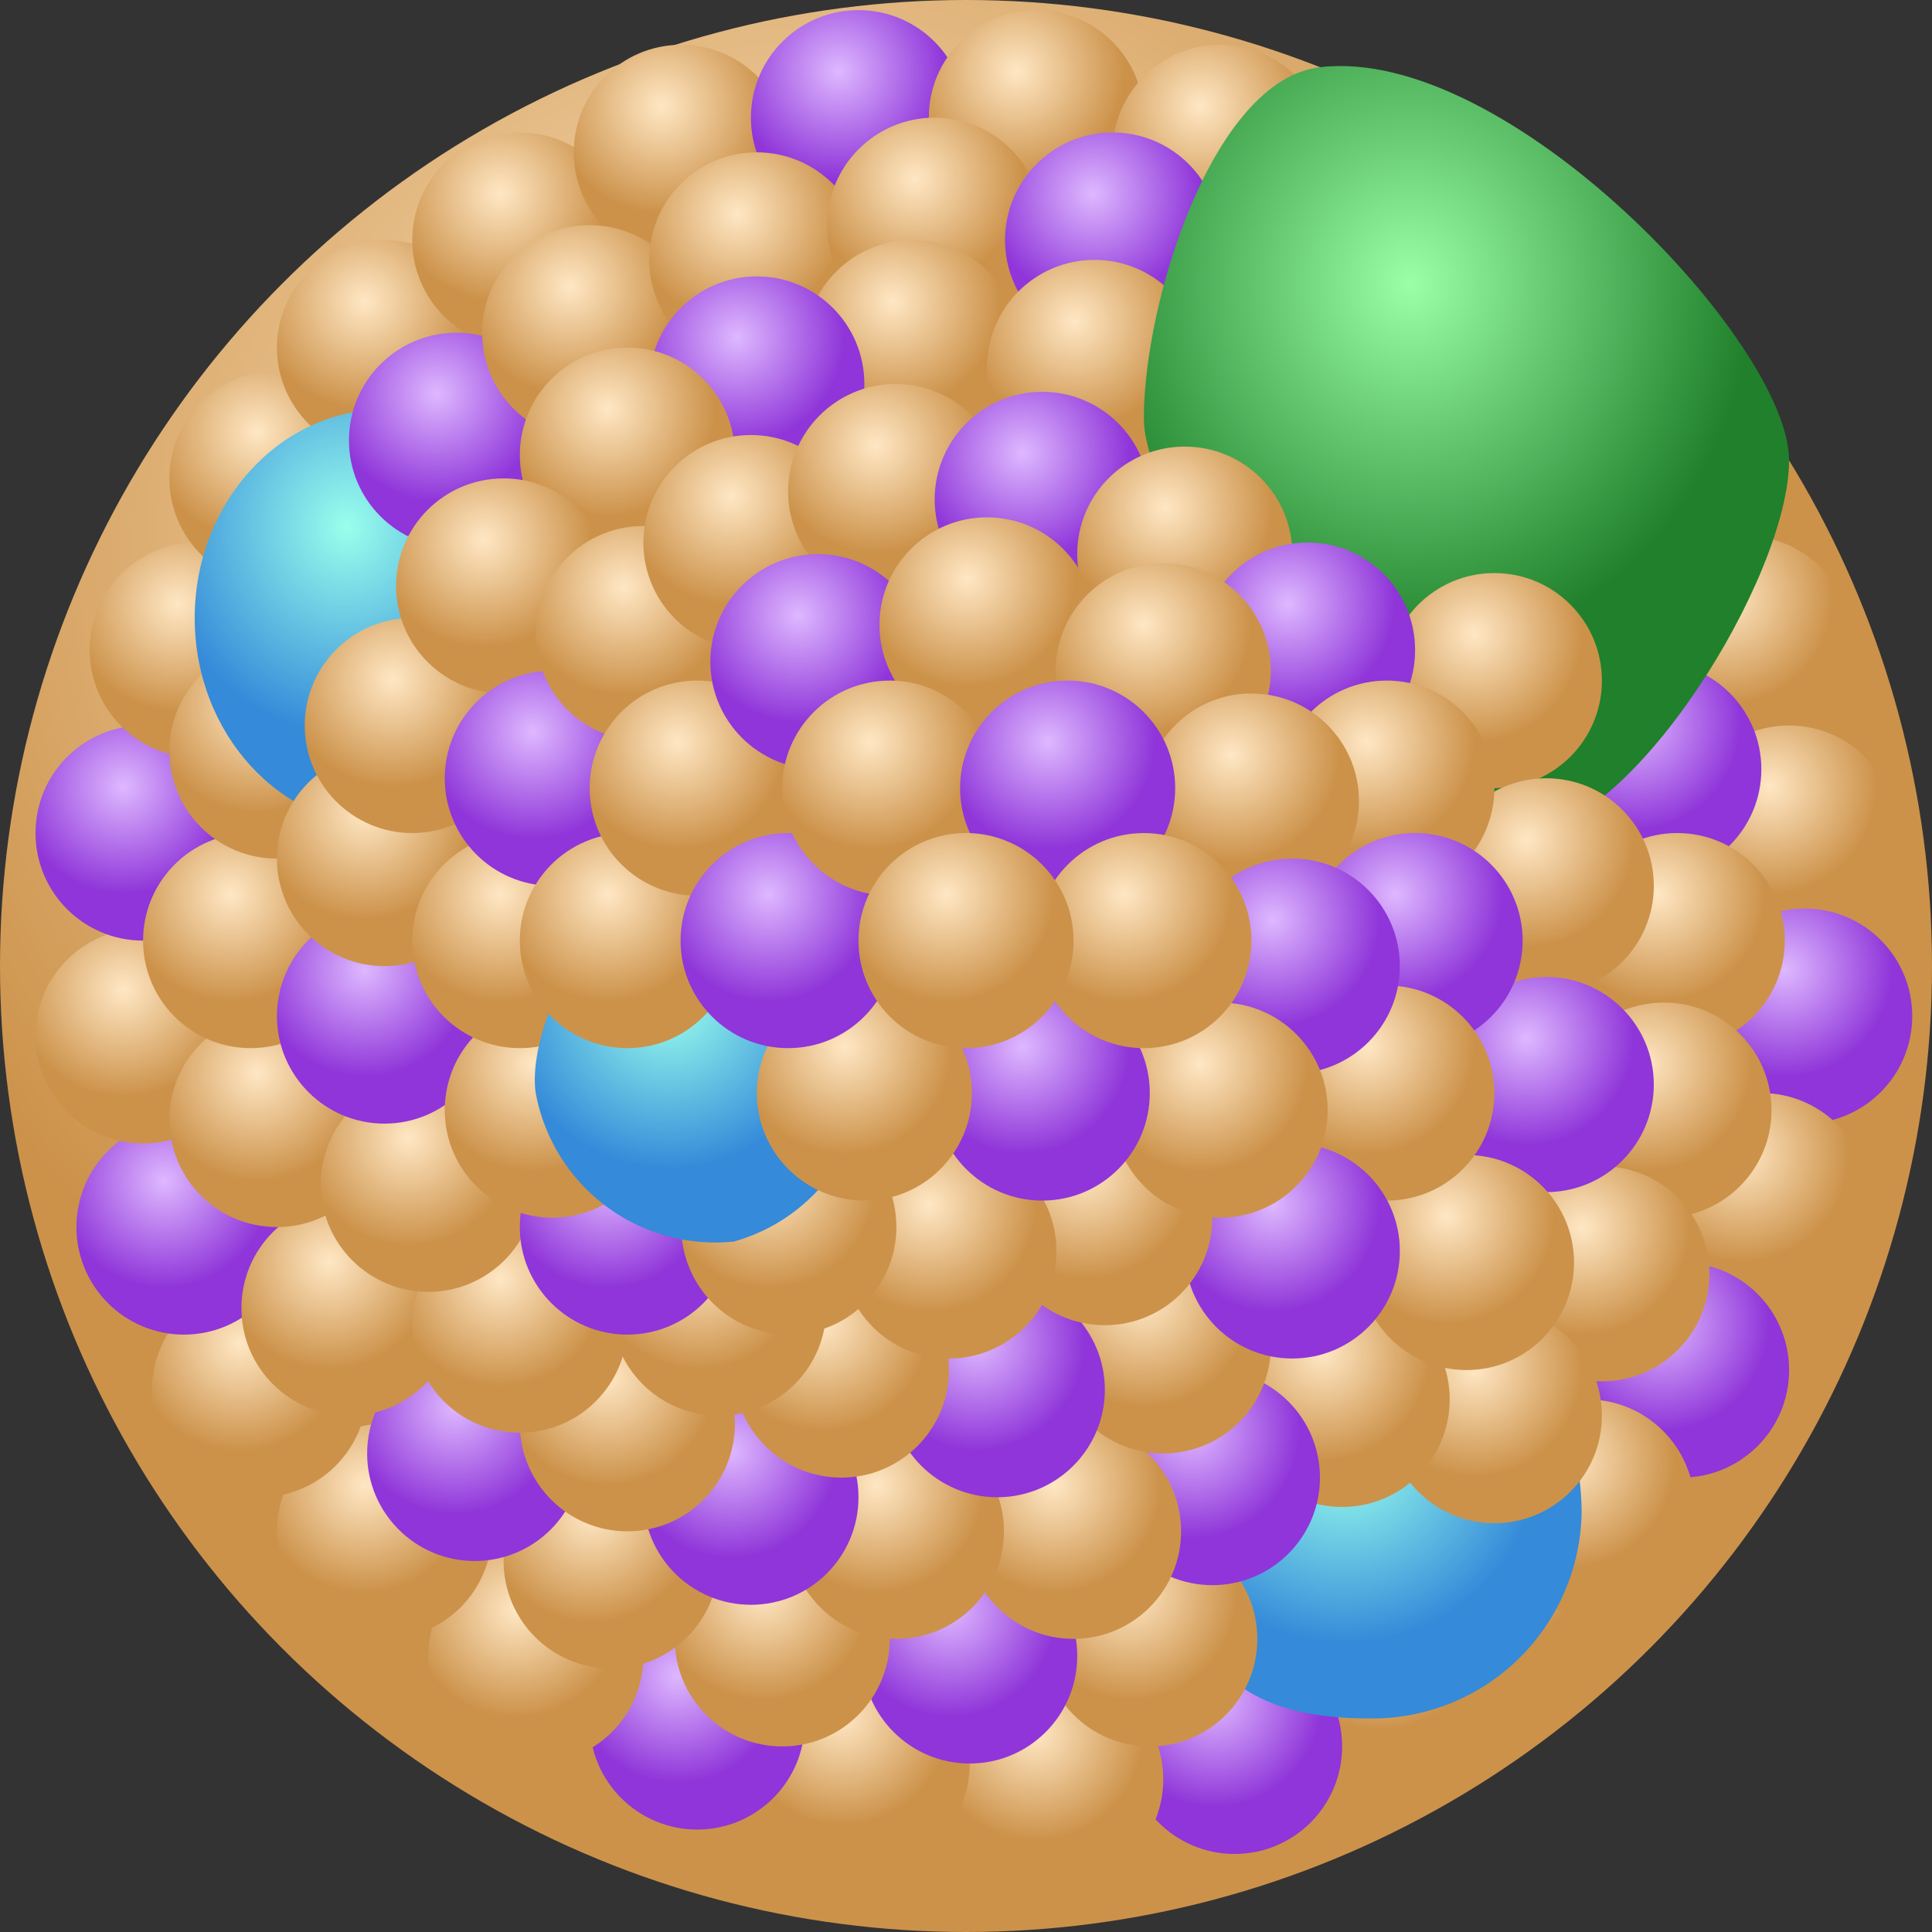 <svg id="Layer_1" data-name="Layer 1" xmlns="http://www.w3.org/2000/svg" xmlns:xlink="http://www.w3.org/1999/xlink" viewBox="0 0 50.732 50.732"><rect x="0" y="0" width="50.732" height="50.732" fill="#333333" stroke="none"/><defs><style>.cls-1{fill:url(#radial-gradient);}.cls-2{fill:url(#radial-gradient-2);}.cls-3{fill:url(#radial-gradient-3);}.cls-4{fill:url(#radial-gradient-4);}.cls-5{fill:url(#radial-gradient-5);}.cls-6{fill:url(#radial-gradient-6);}.cls-7{fill:url(#radial-gradient-7);}.cls-8{fill:url(#radial-gradient-8);}.cls-9{fill:url(#radial-gradient-9);}.cls-10{fill:url(#radial-gradient-10);}.cls-11{fill:url(#radial-gradient-11);}.cls-12{fill:url(#radial-gradient-12);}.cls-13{fill:url(#radial-gradient-13);}.cls-14{fill:url(#radial-gradient-14);}.cls-15{fill:url(#radial-gradient-15);}.cls-16{fill:url(#radial-gradient-16);}.cls-17{fill:url(#radial-gradient-17);}.cls-18{fill:url(#radial-gradient-18);}.cls-19{fill:url(#radial-gradient-19);}.cls-20{fill:url(#radial-gradient-20);}.cls-21{fill:url(#radial-gradient-21);}.cls-22{fill:url(#radial-gradient-22);}.cls-23{fill:url(#radial-gradient-23);}.cls-24{fill:url(#radial-gradient-24);}.cls-25{fill:url(#radial-gradient-25);}.cls-26{fill:url(#radial-gradient-26);}.cls-27{fill:url(#radial-gradient-27);}.cls-28{fill:url(#radial-gradient-28);}.cls-29{fill:url(#radial-gradient-29);}.cls-30{fill:url(#radial-gradient-30);}.cls-31{fill:url(#radial-gradient-31);}.cls-32{fill:url(#radial-gradient-32);}.cls-33{fill:url(#radial-gradient-33);}.cls-34{fill:url(#radial-gradient-34);}.cls-35{fill:url(#radial-gradient-35);}.cls-36{fill:url(#radial-gradient-36);}.cls-37{fill:url(#radial-gradient-37);}.cls-38{fill:url(#radial-gradient-38);}.cls-39{fill:url(#radial-gradient-39);}.cls-40{fill:url(#radial-gradient-40);}.cls-41{fill:url(#radial-gradient-41);}.cls-42{fill:url(#radial-gradient-42);}.cls-43{fill:url(#radial-gradient-43);}.cls-44{fill:url(#radial-gradient-44);}.cls-45{fill:url(#radial-gradient-45);}.cls-46{fill:url(#radial-gradient-46);}.cls-47{fill:url(#radial-gradient-47);}.cls-48{fill:url(#radial-gradient-48);}.cls-49{fill:url(#radial-gradient-49);}.cls-50{fill:url(#radial-gradient-50);}.cls-51{fill:url(#radial-gradient-51);}.cls-52{fill:url(#radial-gradient-52);}.cls-53{fill:url(#radial-gradient-53);}.cls-54{fill:url(#radial-gradient-54);}.cls-55{fill:url(#radial-gradient-55);}.cls-56{fill:url(#radial-gradient-56);}.cls-57{fill:url(#radial-gradient-57);}.cls-58{fill:url(#radial-gradient-58);}.cls-59{fill:url(#radial-gradient-59);}.cls-60{fill:url(#radial-gradient-60);}.cls-61{fill:url(#radial-gradient-61);}.cls-62{fill:url(#radial-gradient-62);}.cls-63{fill:url(#radial-gradient-63);}.cls-64{fill:url(#radial-gradient-64);}.cls-65{fill:url(#radial-gradient-65);}.cls-66{fill:url(#radial-gradient-66);}.cls-67{fill:url(#radial-gradient-67);}.cls-68{fill:url(#radial-gradient-68);}.cls-69{fill:url(#radial-gradient-69);}.cls-70{fill:url(#radial-gradient-70);}.cls-71{fill:url(#radial-gradient-71);}.cls-72{fill:url(#radial-gradient-72);}.cls-73{fill:url(#radial-gradient-73);}.cls-74{fill:url(#radial-gradient-74);}.cls-75{fill:url(#radial-gradient-75);}.cls-76{fill:url(#radial-gradient-76);}.cls-77{fill:url(#radial-gradient-77);}.cls-78{fill:url(#radial-gradient-78);}.cls-79{fill:url(#radial-gradient-79);}.cls-80{fill:url(#radial-gradient-80);}.cls-81{fill:url(#radial-gradient-81);}.cls-82{fill:url(#radial-gradient-82);}.cls-83{fill:url(#radial-gradient-83);}.cls-84{fill:url(#radial-gradient-84);}.cls-85{fill:url(#radial-gradient-85);}.cls-86{fill:url(#radial-gradient-86);}.cls-87{fill:url(#radial-gradient-87);}.cls-88{fill:url(#radial-gradient-88);}.cls-89{fill:url(#radial-gradient-89);}.cls-90{fill:url(#radial-gradient-90);}.cls-91{fill:url(#radial-gradient-91);}.cls-92{fill:url(#radial-gradient-92);}.cls-93{fill:url(#radial-gradient-93);}.cls-94{fill:url(#radial-gradient-94);}.cls-95{fill:url(#radial-gradient-95);}.cls-96{fill:url(#radial-gradient-96);}.cls-97{fill:url(#radial-gradient-97);}.cls-98{fill:url(#radial-gradient-98);}.cls-99{fill:url(#radial-gradient-99);}.cls-100{fill:url(#radial-gradient-100);}.cls-101{fill:url(#radial-gradient-101);}.cls-102{fill:url(#radial-gradient-102);}.cls-103{fill:url(#radial-gradient-103);}.cls-104{fill:url(#radial-gradient-104);}.cls-105{fill:url(#radial-gradient-105);}.cls-106{fill:url(#radial-gradient-106);}.cls-107{fill:url(#radial-gradient-107);}.cls-108{fill:url(#radial-gradient-108);}.cls-109{fill:url(#radial-gradient-109);}.cls-110{fill:url(#radial-gradient-110);}.cls-111{fill:url(#radial-gradient-111);}.cls-112{fill:url(#radial-gradient-112);}.cls-113{fill:url(#radial-gradient-113);}.cls-114{fill:url(#radial-gradient-114);}</style><radialGradient id="radial-gradient" cx="20.685" cy="14.443" r="25.366" gradientUnits="userSpaceOnUse"><stop offset="0" stop-color="#ffe7c4"/><stop offset="1" stop-color="#cc924a"/></radialGradient><radialGradient id="radial-gradient-2" cx="39.061" cy="40.408" r="2.824" xlink:href="#radial-gradient"/><radialGradient id="radial-gradient-3" cx="36.237" cy="42.598" r="2.824" xlink:href="#radial-gradient"/><radialGradient id="radial-gradient-4" cx="31.898" cy="44.643" r="2.824" gradientUnits="userSpaceOnUse"><stop offset="0" stop-color="#deb8ff"/><stop offset="1" stop-color="#8f35d9"/></radialGradient><radialGradient id="radial-gradient-5" cx="27.201" cy="45.506" r="2.824" xlink:href="#radial-gradient"/><radialGradient id="radial-gradient-6" cx="22.118" cy="45.092" r="2.824" xlink:href="#radial-gradient"/><radialGradient id="radial-gradient-7" cx="17.787" cy="44.002" r="2.824" xlink:href="#radial-gradient-4"/><radialGradient id="radial-gradient-8" cx="13.55" cy="42.269" r="2.824" xlink:href="#radial-gradient"/><radialGradient id="radial-gradient-9" cx="9.575" cy="38.995" r="2.824" xlink:href="#radial-gradient"/><radialGradient id="radial-gradient-10" cx="6.296" cy="35.276" r="2.824" xlink:href="#radial-gradient"/><radialGradient id="radial-gradient-11" cx="4.31" cy="31.005" r="2.824" xlink:href="#radial-gradient-4"/><radialGradient id="radial-gradient-12" cx="3.236" cy="25.986" r="2.824" xlink:href="#radial-gradient"/><radialGradient id="radial-gradient-13" cx="3.236" cy="20.659" r="2.824" xlink:href="#radial-gradient-4"/><radialGradient id="radial-gradient-14" cx="4.657" cy="15.855" r="2.824" xlink:href="#radial-gradient"/><radialGradient id="radial-gradient-15" cx="6.751" cy="11.346" r="2.824" xlink:href="#radial-gradient"/><radialGradient id="radial-gradient-16" cx="9.575" cy="7.911" r="2.824" xlink:href="#radial-gradient"/><radialGradient id="radial-gradient-17" cx="13.129" cy="5.087" r="2.824" xlink:href="#radial-gradient"/><radialGradient id="radial-gradient-18" cx="17.369" cy="2.784" r="2.824" xlink:href="#radial-gradient"/><radialGradient id="radial-gradient-19" cx="22.021" cy="1.874" r="2.824" xlink:href="#radial-gradient-4"/><radialGradient id="radial-gradient-20" cx="26.692" cy="1.874" r="2.824" xlink:href="#radial-gradient"/><radialGradient id="radial-gradient-21" cx="31.518" cy="2.784" r="2.824" xlink:href="#radial-gradient"/><radialGradient id="radial-gradient-22" cx="35.895" cy="4.697" r="2.824" xlink:href="#radial-gradient-4"/><radialGradient id="radial-gradient-23" cx="39.462" cy="7.521" r="2.824" xlink:href="#radial-gradient"/><radialGradient id="radial-gradient-24" cx="42.906" cy="11.008" r="2.824" xlink:href="#radial-gradient-4"/><radialGradient id="radial-gradient-25" cx="45.3" cy="15.682" r="2.824" xlink:href="#radial-gradient"/><radialGradient id="radial-gradient-26" cx="46.459" cy="20.659" r="2.824" xlink:href="#radial-gradient"/><radialGradient id="radial-gradient-27" cx="46.868" cy="25.465" r="2.824" xlink:href="#radial-gradient-4"/><radialGradient id="radial-gradient-28" cx="45.729" cy="30.31" r="2.824" xlink:href="#radial-gradient"/><radialGradient id="radial-gradient-29" cx="43.635" cy="34.76" r="2.824" xlink:href="#radial-gradient-4"/><radialGradient id="radial-gradient-30" cx="41.152" cy="38.354" r="2.824" xlink:href="#radial-gradient"/><radialGradient id="radial-gradient-31" cx="37.546" cy="37.584" r="2.824" xlink:href="#radial-gradient"/><radialGradient id="radial-gradient-32" cx="184.602" cy="256.982" r="2.565" gradientTransform="translate(-257.063 -377.873) scale(1.988 1.908)" gradientUnits="userSpaceOnUse"><stop offset="0" stop-color="#9affec"/><stop offset="1" stop-color="#358ad9"/></radialGradient><radialGradient id="radial-gradient-33" cx="29.671" cy="41.819" r="2.824" xlink:href="#radial-gradient"/><radialGradient id="radial-gradient-34" cx="24.942" cy="42.269" r="2.824" xlink:href="#radial-gradient-4"/><radialGradient id="radial-gradient-35" cx="20.019" cy="41.819" r="2.824" xlink:href="#radial-gradient"/><radialGradient id="radial-gradient-36" cx="15.527" cy="39.774" r="2.824" xlink:href="#radial-gradient"/><radialGradient id="radial-gradient-37" cx="11.944" cy="36.95" r="2.824" xlink:href="#radial-gradient-4"/><radialGradient id="radial-gradient-38" cx="8.642" cy="33.134" r="2.824" xlink:href="#radial-gradient"/><radialGradient id="radial-gradient-39" cx="6.751" cy="28.181" r="2.824" xlink:href="#radial-gradient"/><radialGradient id="radial-gradient-40" cx="6.059" cy="23.483" r="2.824" xlink:href="#radial-gradient"/><radialGradient id="radial-gradient-41" cx="6.751" cy="18.506" r="2.824" xlink:href="#radial-gradient"/><radialGradient id="radial-gradient-42" cx="142.616" cy="229.11" r="2.824" gradientTransform="translate(-242.468 -430.413) scale(1.764 1.939)" xlink:href="#radial-gradient-32"/><radialGradient id="radial-gradient-43" cx="11.466" cy="10.345" r="2.824" xlink:href="#radial-gradient-4"/><radialGradient id="radial-gradient-44" cx="14.963" cy="7.521" r="2.824" xlink:href="#radial-gradient"/><radialGradient id="radial-gradient-45" cx="19.352" cy="5.608" r="2.824" xlink:href="#radial-gradient"/><radialGradient id="radial-gradient-46" cx="24.023" cy="4.697" r="2.824" xlink:href="#radial-gradient"/><radialGradient id="radial-gradient-47" cx="28.694" cy="5.087" r="2.824" xlink:href="#radial-gradient-4"/><radialGradient id="radial-gradient-48" cx="33.413" cy="6.675" r="2.824" xlink:href="#radial-gradient"/><radialGradient id="radial-gradient-49" cx="37.546" cy="9.773" r="2.824" xlink:href="#radial-gradient"/><radialGradient id="radial-gradient-50" cx="40.811" cy="13.832" r="2.824" xlink:href="#radial-gradient"/><radialGradient id="radial-gradient-51" cx="42.906" cy="18.983" r="2.824" xlink:href="#radial-gradient-4"/><radialGradient id="radial-gradient-52" cx="43.521" cy="23.483" r="2.824" xlink:href="#radial-gradient"/><radialGradient id="radial-gradient-53" cx="43.172" cy="27.934" r="2.824" xlink:href="#radial-gradient"/><radialGradient id="radial-gradient-54" cx="41.543" cy="32.232" r="2.824" xlink:href="#radial-gradient"/><radialGradient id="radial-gradient-55" cx="38.719" cy="35.958" r="2.824" xlink:href="#radial-gradient"/><radialGradient id="radial-gradient-56" cx="34.722" cy="35.531" r="2.824" xlink:href="#radial-gradient"/><radialGradient id="radial-gradient-57" cx="23.434" cy="7.911" r="2.824" xlink:href="#radial-gradient"/><radialGradient id="radial-gradient-58" cx="19.352" cy="8.866" r="2.824" xlink:href="#radial-gradient-4"/><radialGradient id="radial-gradient-59" cx="15.953" cy="10.735" r="2.824" xlink:href="#radial-gradient"/><radialGradient id="radial-gradient-60" cx="31.315" cy="37.584" r="2.824" xlink:href="#radial-gradient-4"/><radialGradient id="radial-gradient-61" cx="27.669" cy="38.995" r="2.824" xlink:href="#radial-gradient"/><radialGradient id="radial-gradient-62" cx="23.017" cy="38.995" r="2.824" xlink:href="#radial-gradient"/><radialGradient id="radial-gradient-63" cx="19.197" cy="38.1" r="2.824" xlink:href="#radial-gradient-4"/><radialGradient id="radial-gradient-64" cx="15.953" cy="36.172" r="2.824" xlink:href="#radial-gradient"/><radialGradient id="radial-gradient-65" cx="13.129" cy="33.581" r="2.824" xlink:href="#radial-gradient"/><radialGradient id="radial-gradient-66" cx="10.726" cy="29.883" r="2.824" xlink:href="#radial-gradient"/><radialGradient id="radial-gradient-67" cx="9.575" cy="25.465" r="2.824" xlink:href="#radial-gradient-4"/><radialGradient id="radial-gradient-68" cx="9.575" cy="21.329" r="2.824" xlink:href="#radial-gradient"/><radialGradient id="radial-gradient-69" cx="10.305" cy="17.835" r="2.824" xlink:href="#radial-gradient"/><radialGradient id="radial-gradient-70" cx="12.704" cy="14.17" r="2.824" xlink:href="#radial-gradient"/><radialGradient id="radial-gradient-71" cx="28.22" cy="8.432" r="2.824" xlink:href="#radial-gradient"/><radialGradient id="radial-gradient-72" cx="32.34" cy="9.773" r="2.824" xlink:href="#radial-gradient"/><radialGradient id="radial-gradient-73" cx="178.229" cy="222.638" r="4.934" gradientTransform="translate(-212.208 -356.982) scale(1.817 1.97)" gradientUnits="userSpaceOnUse"><stop offset="0" stop-color="#9affa6"/><stop offset="1" stop-color="#20802b"/></radialGradient><radialGradient id="radial-gradient-74" cx="38.719" cy="16.656" r="2.824" xlink:href="#radial-gradient"/><radialGradient id="radial-gradient-75" cx="40.082" cy="22.044" r="2.824" xlink:href="#radial-gradient"/><radialGradient id="radial-gradient-76" cx="40.082" cy="27.263" r="2.824" xlink:href="#radial-gradient-4"/><radialGradient id="radial-gradient-77" cx="37.987" cy="31.936" r="2.824" xlink:href="#radial-gradient"/><radialGradient id="radial-gradient-78" cx="30.025" cy="34.126" r="2.824" xlink:href="#radial-gradient"/><radialGradient id="radial-gradient-79" cx="25.667" cy="35.276" r="2.824" xlink:href="#radial-gradient-4"/><radialGradient id="radial-gradient-80" cx="21.572" cy="34.76" r="2.824" xlink:href="#radial-gradient"/><radialGradient id="radial-gradient-81" cx="18.351" cy="33.134" r="2.824" xlink:href="#radial-gradient"/><radialGradient id="radial-gradient-82" cx="15.953" cy="31.005" r="2.824" xlink:href="#radial-gradient-4"/><radialGradient id="radial-gradient-83" cx="13.981" cy="27.934" r="2.824" xlink:href="#radial-gradient"/><radialGradient id="radial-gradient-84" cx="13.129" cy="23.483" r="2.824" xlink:href="#radial-gradient"/><radialGradient id="radial-gradient-85" cx="13.981" cy="19.221" r="2.824" xlink:href="#radial-gradient-4"/><radialGradient id="radial-gradient-86" cx="16.374" cy="15.421" r="2.824" xlink:href="#radial-gradient"/><radialGradient id="radial-gradient-87" cx="19.197" cy="13.031" r="2.824" xlink:href="#radial-gradient"/><radialGradient id="radial-gradient-88" cx="22.998" cy="11.69" r="2.824" xlink:href="#radial-gradient"/><radialGradient id="radial-gradient-89" cx="26.847" cy="11.897" r="2.824" xlink:href="#radial-gradient-4"/><radialGradient id="radial-gradient-90" cx="30.59" cy="13.335" r="2.824" xlink:href="#radial-gradient"/><radialGradient id="radial-gradient-91" cx="33.814" cy="15.855" r="2.824" xlink:href="#radial-gradient-4"/><radialGradient id="radial-gradient-92" cx="35.895" cy="19.479" r="2.824" xlink:href="#radial-gradient"/><radialGradient id="radial-gradient-93" cx="36.638" cy="23.483" r="2.824" xlink:href="#radial-gradient-4"/><radialGradient id="radial-gradient-94" cx="35.895" cy="27.487" r="2.824" xlink:href="#radial-gradient"/><radialGradient id="radial-gradient-95" cx="33.413" cy="31.633" r="2.824" xlink:href="#radial-gradient-4"/><radialGradient id="radial-gradient-96" cx="28.491" cy="30.758" r="2.824" xlink:href="#radial-gradient"/><radialGradient id="radial-gradient-97" cx="24.396" cy="31.633" r="2.824" xlink:href="#radial-gradient"/><radialGradient id="radial-gradient-98" cx="20.193" cy="31.005" r="2.824" xlink:href="#radial-gradient"/><radialGradient id="radial-gradient-99" cx="92.181" cy="100.528" r="4.361" gradientTransform="matrix(1, 0, 0, 1, 0, 0)" xlink:href="#radial-gradient-32"/><radialGradient id="radial-gradient-100" cx="15.953" cy="23.483" r="2.824" xlink:href="#radial-gradient"/><radialGradient id="radial-gradient-101" cx="17.787" cy="19.479" r="2.824" xlink:href="#radial-gradient"/><radialGradient id="radial-gradient-102" cx="20.956" cy="16.159" r="2.824" xlink:href="#radial-gradient-4"/><radialGradient id="radial-gradient-103" cx="25.397" cy="15.193" r="2.824" xlink:href="#radial-gradient"/><radialGradient id="radial-gradient-104" cx="30.025" cy="16.397" r="2.824" xlink:href="#radial-gradient"/><radialGradient id="radial-gradient-105" cx="32.34" cy="19.818" r="2.824" xlink:href="#radial-gradient"/><radialGradient id="radial-gradient-106" cx="33.413" cy="24.153" r="2.824" xlink:href="#radial-gradient-4"/><radialGradient id="radial-gradient-107" cx="31.518" cy="27.934" r="2.824" xlink:href="#radial-gradient"/><radialGradient id="radial-gradient-108" cx="26.847" cy="27.487" r="2.824" xlink:href="#radial-gradient-4"/><radialGradient id="radial-gradient-109" cx="22.176" cy="27.487" r="2.824" xlink:href="#radial-gradient"/><radialGradient id="radial-gradient-110" cx="20.174" cy="23.483" r="2.824" xlink:href="#radial-gradient-4"/><radialGradient id="radial-gradient-111" cx="22.843" cy="19.479" r="2.824" xlink:href="#radial-gradient"/><radialGradient id="radial-gradient-112" cx="27.514" cy="19.479" r="2.824" xlink:href="#radial-gradient-4"/><radialGradient id="radial-gradient-113" cx="29.516" cy="23.483" r="2.824" xlink:href="#radial-gradient"/><radialGradient id="radial-gradient-114" cx="24.845" cy="23.483" r="2.824" xlink:href="#radial-gradient"/></defs><title>VLDL</title><g id="VLDL"><circle class="cls-1" cx="25.366" cy="25.366" r="25.366"/><circle class="cls-2" cx="39.582" cy="41.624" r="2.824"/><circle class="cls-3" cx="36.758" cy="43.814" r="2.824"/><circle class="cls-4" cx="32.419" cy="45.859" r="2.824"/><circle class="cls-5" cx="27.722" cy="46.722" r="2.824"/><circle class="cls-6" cx="22.639" cy="46.308" r="2.824"/><circle class="cls-7" cx="18.308" cy="45.218" r="2.824"/><circle class="cls-8" cx="14.071" cy="43.484" r="2.824"/><circle class="cls-9" cx="10.096" cy="40.211" r="2.824"/><circle class="cls-10" cx="6.817" cy="36.492" r="2.824"/><circle class="cls-11" cx="4.831" cy="32.221" r="2.824"/><circle class="cls-12" cx="3.757" cy="27.202" r="2.824"/><circle class="cls-13" cx="3.757" cy="21.875" r="2.824"/><circle class="cls-14" cx="5.179" cy="17.07" r="2.824"/><circle class="cls-15" cx="7.272" cy="12.562" r="2.824"/><circle class="cls-16" cx="10.096" cy="9.127" r="2.824"/><circle class="cls-17" cx="13.65" cy="6.303" r="2.824"/><circle class="cls-18" cx="17.89" cy="4" r="2.824"/><circle class="cls-19" cx="22.542" cy="3.09" r="2.824"/><circle class="cls-20" cx="27.213" cy="3.09" r="2.824"/><circle class="cls-21" cx="32.039" cy="4" r="2.824"/><circle class="cls-22" cx="36.416" cy="5.913" r="2.824"/><circle class="cls-23" cx="39.983" cy="8.737" r="2.824"/><circle class="cls-24" cx="43.427" cy="12.224" r="2.824"/><circle class="cls-25" cx="45.821" cy="16.898" r="2.824"/><circle class="cls-26" cx="46.98" cy="21.875" r="2.824"/><circle class="cls-27" cx="47.389" cy="26.681" r="2.824"/><circle class="cls-28" cx="46.251" cy="31.526" r="2.824"/><circle class="cls-29" cx="44.156" cy="35.976" r="2.824"/><circle class="cls-30" cx="41.673" cy="39.57" r="2.824"/><circle class="cls-31" cx="38.067" cy="38.8" r="2.824"/><path class="cls-32" d="M116.139,113.91c0-2.975-1.689-4.265-4.79-4.265a5.5,5.5,0,0,0-5.614,5.387c0,2.975,1.689,4.265,4.79,4.265A5.5,5.5,0,0,0,116.139,113.91Z" transform="translate(-74.608 -74.173)"/><circle class="cls-33" cx="30.192" cy="43.035" r="2.824"/><circle class="cls-34" cx="25.463" cy="43.484" r="2.824"/><circle class="cls-35" cx="20.541" cy="43.035" r="2.824"/><circle class="cls-36" cx="16.048" cy="40.99" r="2.824"/><circle class="cls-37" cx="12.465" cy="38.166" r="2.824"/><circle class="cls-38" cx="9.163" cy="34.35" r="2.824"/><circle class="cls-39" cx="7.272" cy="29.397" r="2.824"/><circle class="cls-40" cx="6.581" cy="24.699" r="2.824"/><circle class="cls-41" cx="7.272" cy="19.722" r="2.824"/><ellipse class="cls-42" cx="10.096" cy="16.228" rx="4.983" ry="5.476"/><circle class="cls-43" cx="11.987" cy="11.561" r="2.824"/><circle class="cls-44" cx="15.484" cy="8.737" r="2.824"/><circle class="cls-45" cx="19.873" cy="6.824" r="2.824"/><circle class="cls-46" cx="24.544" cy="5.913" r="2.824"/><circle class="cls-47" cx="29.215" cy="6.303" r="2.824"/><circle class="cls-48" cx="33.934" cy="7.891" r="2.824"/><circle class="cls-49" cx="38.067" cy="10.989" r="2.824"/><circle class="cls-50" cx="41.332" cy="15.048" r="2.824"/><circle class="cls-51" cx="43.427" cy="20.199" r="2.824"/><circle class="cls-52" cx="44.042" cy="24.699" r="2.824"/><circle class="cls-53" cx="43.694" cy="29.15" r="2.824"/><circle class="cls-54" cx="42.064" cy="33.448" r="2.824"/><circle class="cls-55" cx="39.24" cy="37.174" r="2.824"/><circle class="cls-56" cx="35.243" cy="36.747" r="2.824"/><circle class="cls-57" cx="23.955" cy="9.127" r="2.824"/><circle class="cls-58" cx="19.873" cy="10.082" r="2.824"/><circle class="cls-59" cx="16.474" cy="11.951" r="2.824"/><circle class="cls-60" cx="31.836" cy="38.8" r="2.824"/><circle class="cls-61" cx="28.19" cy="40.211" r="2.824"/><circle class="cls-62" cx="23.538" cy="40.211" r="2.824"/><circle class="cls-63" cx="19.719" cy="39.316" r="2.824"/><circle class="cls-64" cx="16.474" cy="37.387" r="2.824"/><circle class="cls-65" cx="13.65" cy="34.797" r="2.824"/><circle class="cls-66" cx="11.247" cy="31.099" r="2.824"/><circle class="cls-67" cx="10.096" cy="26.681" r="2.824"/><circle class="cls-68" cx="10.096" cy="22.545" r="2.824"/><circle class="cls-69" cx="10.826" cy="19.051" r="2.824"/><circle class="cls-70" cx="13.225" cy="15.386" r="2.824"/><circle class="cls-71" cx="28.741" cy="9.648" r="2.824"/><circle class="cls-72" cx="32.861" cy="10.989" r="2.824"/><path class="cls-73" d="M121.587,86.259c0-3.072-7.4-10.909-12.32-10.321-2.813.336-4.623,6.152-4.623,9.224s7.113,10.886,9.946,10.886S121.587,89.331,121.587,86.259Z" transform="translate(-74.608 -74.173)"/><circle class="cls-74" cx="39.24" cy="17.872" r="2.824"/><circle class="cls-75" cx="40.603" cy="23.26" r="2.824"/><circle class="cls-76" cx="40.603" cy="28.479" r="2.824"/><circle class="cls-77" cx="38.508" cy="33.152" r="2.824"/><circle class="cls-78" cx="30.546" cy="35.342" r="2.824"/><circle class="cls-79" cx="26.188" cy="36.492" r="2.824"/><circle class="cls-80" cx="22.093" cy="35.976" r="2.824"/><circle class="cls-81" cx="18.872" cy="34.35" r="2.824"/><circle class="cls-82" cx="16.474" cy="32.221" r="2.824"/><circle class="cls-83" cx="14.503" cy="29.15" r="2.824"/><circle class="cls-84" cx="13.65" cy="24.699" r="2.824"/><circle class="cls-85" cx="14.503" cy="20.437" r="2.824"/><circle class="cls-86" cx="16.895" cy="16.636" r="2.824"/><circle class="cls-87" cx="19.719" cy="14.247" r="2.824"/><circle class="cls-88" cx="23.519" cy="12.906" r="2.824"/><circle class="cls-89" cx="27.368" cy="13.113" r="2.824"/><circle class="cls-90" cx="31.111" cy="14.551" r="2.824"/><circle class="cls-91" cx="34.335" cy="17.07" r="2.824"/><circle class="cls-92" cx="36.416" cy="20.695" r="2.824"/><circle class="cls-93" cx="37.159" cy="24.699" r="2.824"/><circle class="cls-94" cx="36.416" cy="28.702" r="2.824"/><circle class="cls-95" cx="33.934" cy="32.849" r="2.824"/><circle class="cls-96" cx="29.012" cy="31.974" r="2.824"/><circle class="cls-97" cx="24.917" cy="32.849" r="2.824"/><circle class="cls-98" cx="20.714" cy="32.221" r="2.824"/><path class="cls-99" d="M97.3,102.875c0-1.56-4.243-4.845-5.8-4.845s-3.059,3.3-2.824,4.845a4.794,4.794,0,0,0,5.2,3.9A4.745,4.745,0,0,0,97.3,102.875Z" transform="translate(-74.608 -74.173)"/><circle class="cls-100" cx="16.474" cy="24.699" r="2.824"/><circle class="cls-101" cx="18.308" cy="20.695" r="2.824"/><circle class="cls-102" cx="21.477" cy="17.375" r="2.824"/><circle class="cls-103" cx="25.918" cy="16.409" r="2.824"/><circle class="cls-104" cx="30.546" cy="17.613" r="2.824"/><circle class="cls-105" cx="32.861" cy="21.034" r="2.824"/><circle class="cls-106" cx="33.934" cy="25.369" r="2.824"/><circle class="cls-107" cx="32.039" cy="29.15" r="2.824"/><circle class="cls-108" cx="27.368" cy="28.702" r="2.824"/><circle class="cls-109" cx="22.697" cy="28.702" r="2.824"/><circle class="cls-110" cx="20.695" cy="24.699" r="2.824"/><circle class="cls-111" cx="23.364" cy="20.695" r="2.824"/><circle class="cls-112" cx="28.035" cy="20.695" r="2.824"/><circle class="cls-113" cx="30.037" cy="24.699" r="2.824"/><circle class="cls-114" cx="25.366" cy="24.699" r="2.824"/></g></svg>